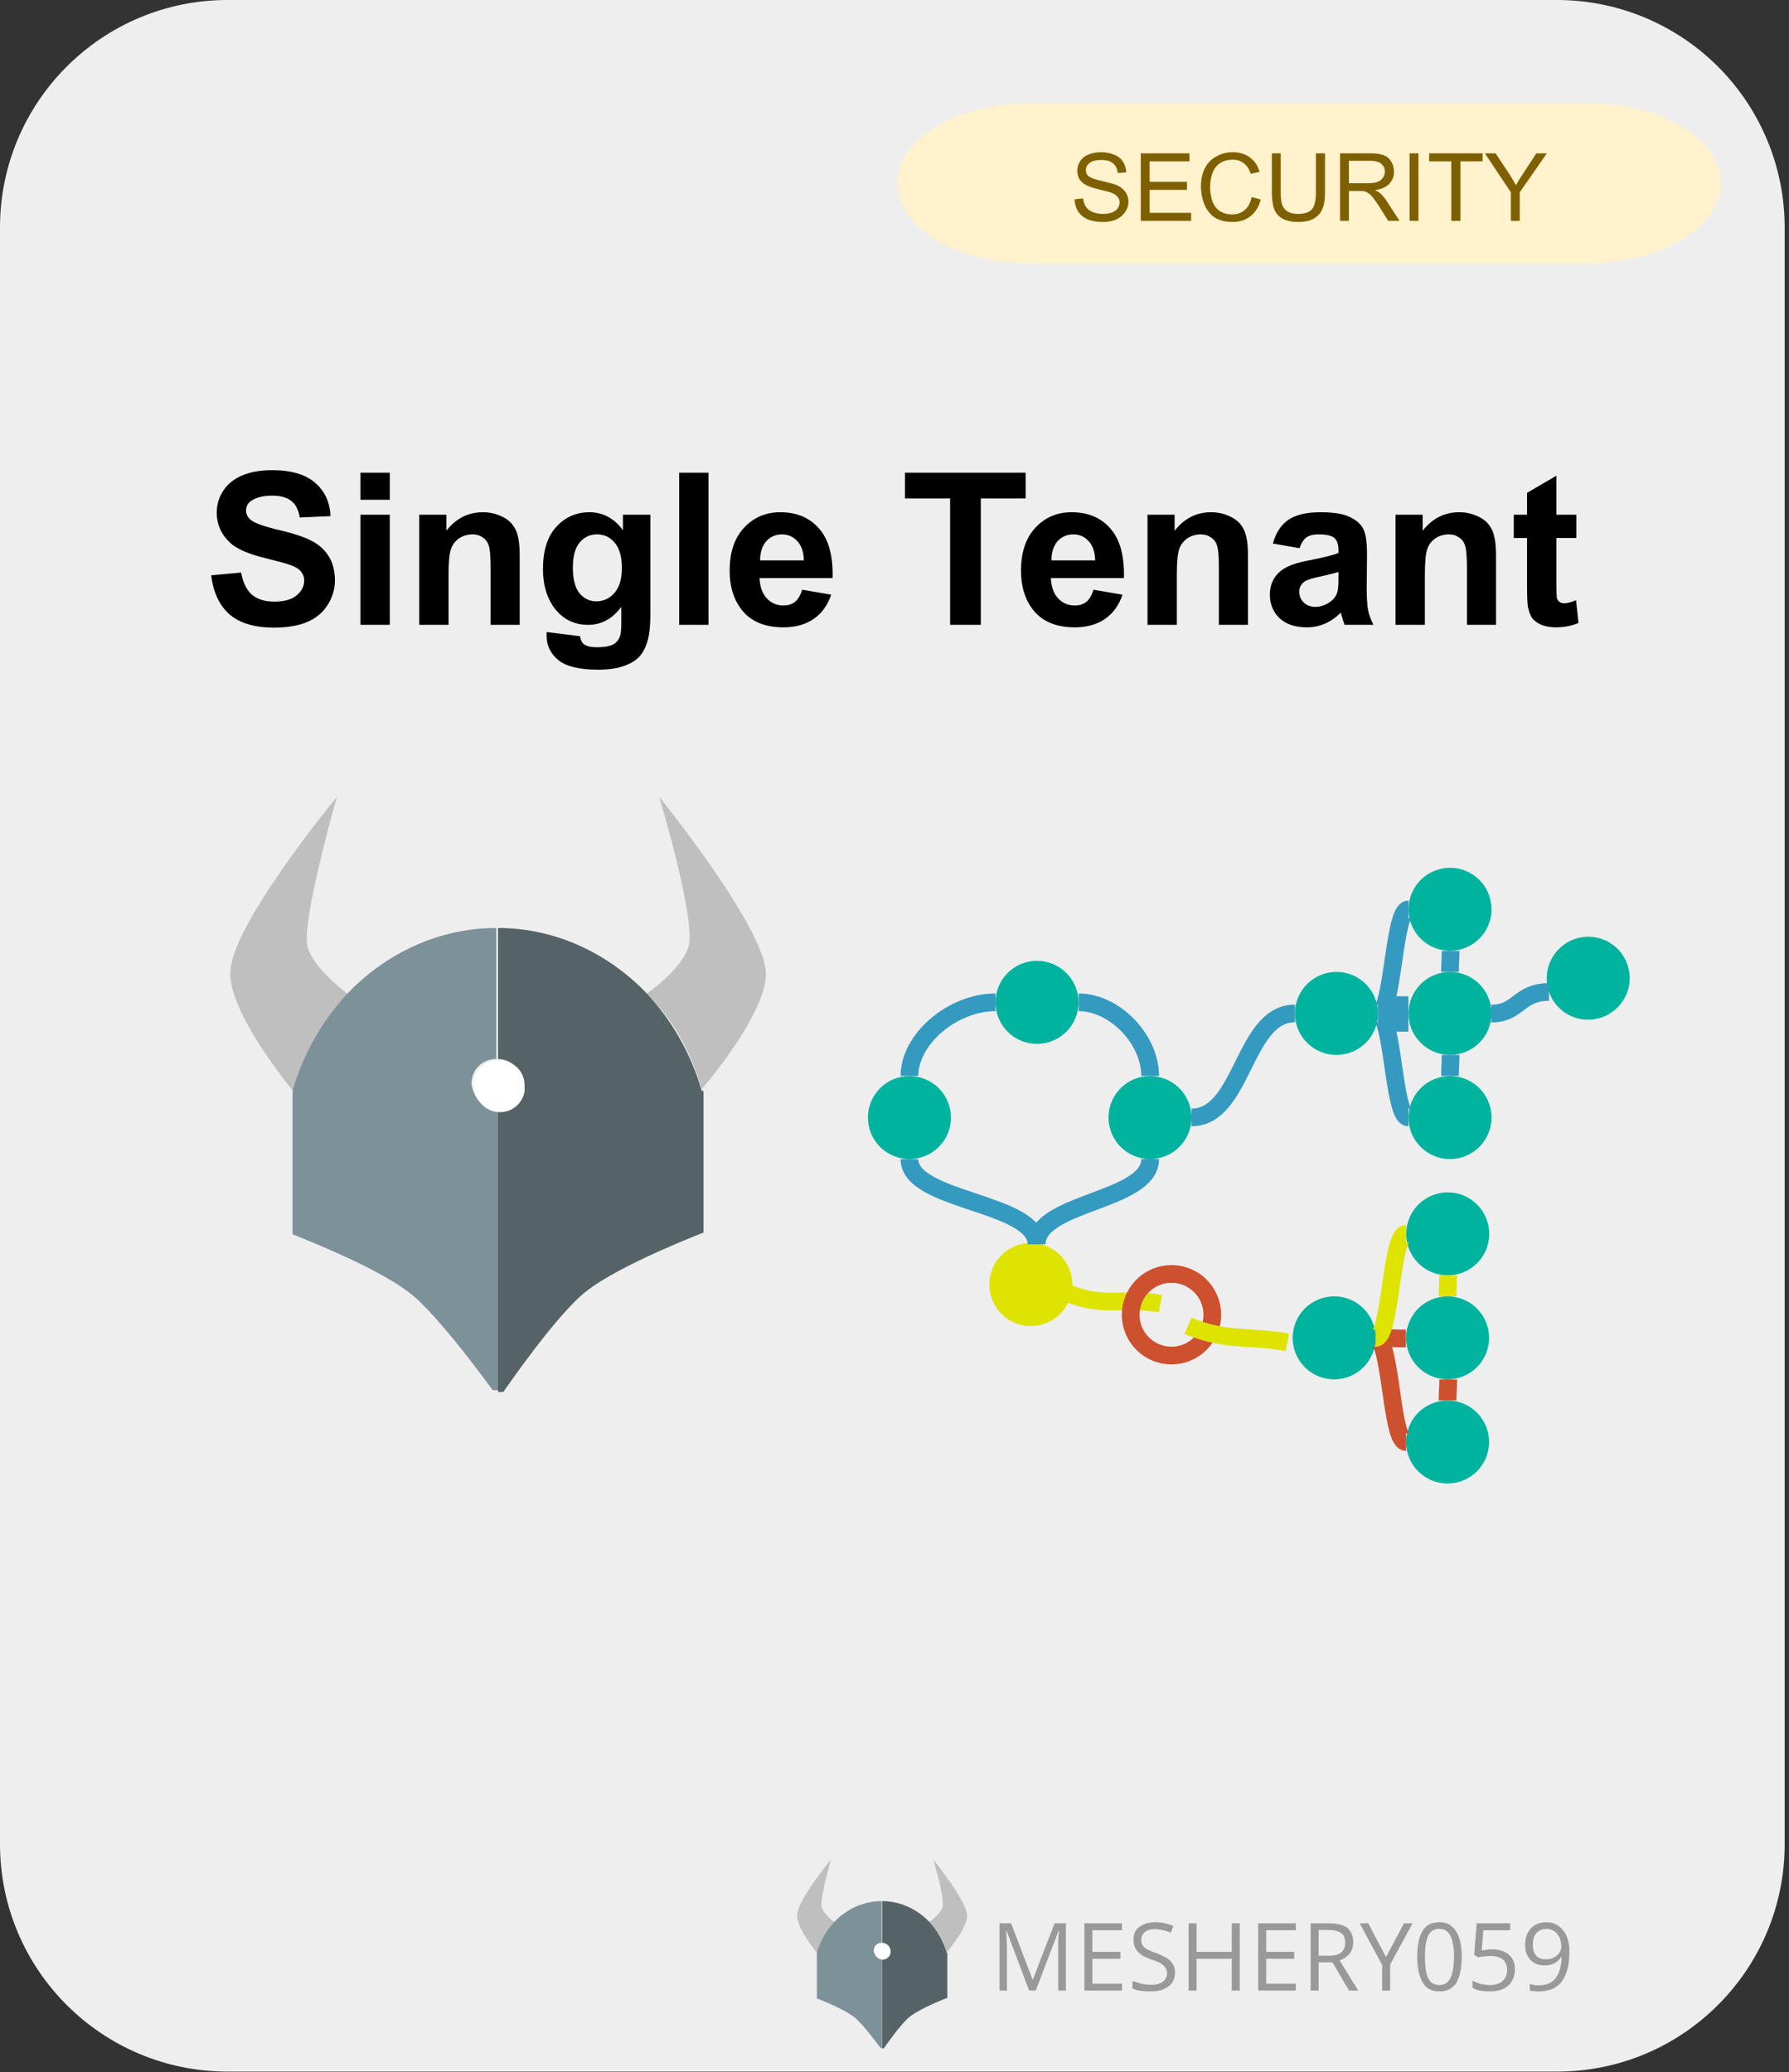 <svg width="101" height="117" viewBox="0 0 101 117" fill="none" xmlns="http://www.w3.org/2000/svg">
<rect x="0" y="0" width="101" height="117" fill="#333333" stroke="none"/>
<path fill-rule="evenodd" clip-rule="evenodd" d="M6.10352e-05 12.849C6.10352e-05 5.753 5.753 0 12.85 0H87.907C91.314 0 94.583 1.354 96.992 3.764C99.402 6.173 100.756 9.442 100.756 12.849V104.127C100.756 111.224 95.003 116.976 87.907 116.976H12.85C5.753 116.976 6.10352e-05 111.224 6.10352e-05 104.127V12.849Z" fill="#EEEEEE"/>
<path d="M11.924 32.487L13.611 32.33C13.716 32.893 13.919 33.309 14.221 33.58C14.533 33.841 14.955 33.971 15.486 33.971C16.038 33.971 16.455 33.856 16.736 33.627C17.028 33.388 17.174 33.106 17.174 32.783C17.174 32.586 17.111 32.414 16.986 32.268C16.872 32.122 16.663 31.997 16.361 31.893C16.163 31.82 15.705 31.695 14.986 31.518C14.049 31.289 13.393 31.007 13.018 30.674C12.497 30.195 12.236 29.617 12.236 28.94C12.236 28.502 12.356 28.096 12.596 27.721C12.846 27.336 13.205 27.044 13.674 26.846C14.143 26.648 14.705 26.549 15.361 26.549C16.445 26.549 17.257 26.789 17.799 27.268C18.341 27.737 18.627 28.362 18.658 29.143L16.924 29.221C16.851 28.784 16.689 28.471 16.439 28.284C16.2 28.086 15.835 27.987 15.346 27.987C14.846 27.987 14.45 28.091 14.158 28.299C13.981 28.424 13.893 28.601 13.893 28.83C13.893 29.028 13.976 29.2 14.143 29.346C14.361 29.534 14.893 29.726 15.736 29.924C16.58 30.122 17.205 30.33 17.611 30.549C18.018 30.757 18.335 31.049 18.564 31.424C18.794 31.789 18.908 32.242 18.908 32.783C18.908 33.273 18.768 33.737 18.486 34.174C18.216 34.601 17.83 34.919 17.33 35.127C16.83 35.336 16.21 35.44 15.471 35.44C14.377 35.44 13.539 35.19 12.955 34.69C12.382 34.179 12.039 33.445 11.924 32.487ZM20.35 28.221V26.69H22.006V28.221H20.35ZM20.35 35.283V29.065H22.006V35.283H20.35ZM29.34 35.283H27.699V32.112C27.699 31.434 27.663 30.997 27.59 30.799C27.527 30.601 27.413 30.45 27.246 30.346C27.09 30.231 26.902 30.174 26.684 30.174C26.392 30.174 26.132 30.252 25.902 30.409C25.684 30.565 25.533 30.773 25.449 31.034C25.366 31.294 25.324 31.773 25.324 32.471V35.283H23.668V29.065H25.199V29.971C25.741 29.273 26.428 28.924 27.262 28.924C27.616 28.924 27.944 28.992 28.246 29.127C28.548 29.252 28.777 29.419 28.934 29.627C29.09 29.825 29.194 30.054 29.246 30.315C29.309 30.565 29.34 30.929 29.34 31.409V35.283ZM30.858 35.69L32.748 35.924C32.779 36.143 32.852 36.294 32.967 36.377C33.123 36.492 33.368 36.549 33.701 36.549C34.128 36.549 34.451 36.487 34.67 36.362C34.816 36.268 34.925 36.127 34.998 35.94C35.05 35.804 35.076 35.554 35.076 35.19V34.268C34.576 34.945 33.951 35.283 33.201 35.283C32.368 35.283 31.706 34.929 31.217 34.221C30.842 33.658 30.654 32.966 30.654 32.143C30.654 31.091 30.904 30.294 31.404 29.752C31.904 29.2 32.529 28.924 33.279 28.924C34.04 28.924 34.67 29.263 35.17 29.94V29.065H36.717V34.643C36.717 35.382 36.654 35.929 36.529 36.283C36.415 36.648 36.248 36.934 36.029 37.143C35.811 37.351 35.519 37.513 35.154 37.627C34.79 37.752 34.326 37.815 33.764 37.815C32.712 37.815 31.962 37.632 31.514 37.268C31.076 36.903 30.858 36.445 30.858 35.893C30.858 35.841 30.858 35.773 30.858 35.69ZM32.342 32.049C32.342 32.705 32.467 33.19 32.717 33.502C32.977 33.804 33.295 33.955 33.67 33.955C34.066 33.955 34.404 33.799 34.686 33.487C34.967 33.164 35.108 32.695 35.108 32.08C35.108 31.434 34.972 30.955 34.701 30.643C34.441 30.33 34.108 30.174 33.701 30.174C33.305 30.174 32.977 30.33 32.717 30.643C32.467 30.945 32.342 31.414 32.342 32.049ZM38.344 35.283V26.69H40V35.283H38.344ZM45.287 33.299L46.928 33.58C46.719 34.184 46.386 34.643 45.928 34.955C45.469 35.268 44.902 35.424 44.225 35.424C43.141 35.424 42.339 35.07 41.818 34.362C41.402 33.799 41.193 33.086 41.193 32.221C41.193 31.19 41.464 30.382 42.006 29.799C42.548 29.216 43.23 28.924 44.053 28.924C44.98 28.924 45.709 29.231 46.24 29.846C46.782 30.45 47.037 31.382 47.006 32.643H42.881C42.902 33.132 43.037 33.513 43.287 33.783C43.537 34.054 43.855 34.19 44.24 34.19C44.49 34.19 44.704 34.122 44.881 33.987C45.058 33.841 45.193 33.612 45.287 33.299ZM45.381 31.643C45.37 31.164 45.245 30.799 45.006 30.549C44.777 30.299 44.49 30.174 44.147 30.174C43.792 30.174 43.495 30.304 43.256 30.565C43.027 30.836 42.912 31.195 42.912 31.643H45.381ZM53.639 35.283V28.143H51.092V26.69H57.904V28.143H55.373V35.283H53.639ZM61.734 33.299L63.375 33.58C63.167 34.184 62.833 34.643 62.375 34.955C61.917 35.268 61.349 35.424 60.672 35.424C59.589 35.424 58.786 35.07 58.266 34.362C57.849 33.799 57.641 33.086 57.641 32.221C57.641 31.19 57.911 30.382 58.453 29.799C58.995 29.216 59.677 28.924 60.5 28.924C61.427 28.924 62.156 29.231 62.688 29.846C63.229 30.45 63.484 31.382 63.453 32.643H59.328C59.349 33.132 59.484 33.513 59.734 33.783C59.984 34.054 60.302 34.19 60.688 34.19C60.938 34.19 61.151 34.122 61.328 33.987C61.505 33.841 61.641 33.612 61.734 33.299ZM61.828 31.643C61.818 31.164 61.693 30.799 61.453 30.549C61.224 30.299 60.938 30.174 60.594 30.174C60.24 30.174 59.943 30.304 59.703 30.565C59.474 30.836 59.359 31.195 59.359 31.643H61.828ZM70.455 35.283H68.814V32.112C68.814 31.434 68.778 30.997 68.705 30.799C68.643 30.601 68.528 30.45 68.361 30.346C68.205 30.231 68.018 30.174 67.799 30.174C67.507 30.174 67.247 30.252 67.018 30.409C66.799 30.565 66.648 30.773 66.564 31.034C66.481 31.294 66.439 31.773 66.439 32.471V35.283H64.783V29.065H66.314V29.971C66.856 29.273 67.544 28.924 68.377 28.924C68.731 28.924 69.059 28.992 69.361 29.127C69.663 29.252 69.893 29.419 70.049 29.627C70.205 29.825 70.309 30.054 70.361 30.315C70.424 30.565 70.455 30.929 70.455 31.409V35.283ZM73.363 30.955L71.863 30.69C72.03 30.086 72.317 29.643 72.723 29.362C73.139 29.07 73.754 28.924 74.567 28.924C75.296 28.924 75.837 29.013 76.192 29.19C76.556 29.356 76.811 29.575 76.957 29.846C77.103 30.106 77.176 30.596 77.176 31.315L77.16 33.237C77.16 33.789 77.186 34.195 77.238 34.455C77.29 34.705 77.389 34.981 77.535 35.283H75.91C75.869 35.169 75.817 35.007 75.754 34.799C75.723 34.695 75.702 34.627 75.692 34.596C75.41 34.877 75.108 35.086 74.785 35.221C74.473 35.356 74.134 35.424 73.77 35.424C73.124 35.424 72.613 35.252 72.238 34.908C71.874 34.554 71.692 34.112 71.692 33.58C71.692 33.226 71.775 32.914 71.942 32.643C72.119 32.372 72.358 32.164 72.66 32.018C72.962 31.862 73.4 31.731 73.973 31.627C74.733 31.481 75.264 31.346 75.567 31.221V31.065C75.567 30.742 75.488 30.513 75.332 30.377C75.176 30.242 74.879 30.174 74.442 30.174C74.15 30.174 73.921 30.231 73.754 30.346C73.598 30.461 73.468 30.664 73.363 30.955ZM75.567 32.299C75.358 32.362 75.025 32.445 74.567 32.549C74.108 32.643 73.806 32.737 73.66 32.83C73.452 32.987 73.348 33.179 73.348 33.408C73.348 33.638 73.431 33.841 73.598 34.018C73.775 34.184 73.994 34.268 74.254 34.268C74.556 34.268 74.843 34.169 75.113 33.971C75.311 33.825 75.442 33.643 75.504 33.424C75.546 33.289 75.567 33.023 75.567 32.627V32.299ZM84.459 35.283H82.818V32.112C82.818 31.434 82.782 30.997 82.709 30.799C82.647 30.601 82.532 30.45 82.365 30.346C82.209 30.231 82.022 30.174 81.803 30.174C81.511 30.174 81.251 30.252 81.022 30.409C80.803 30.565 80.652 30.773 80.568 31.034C80.485 31.294 80.443 31.773 80.443 32.471V35.283H78.787V29.065H80.318V29.971C80.86 29.273 81.548 28.924 82.381 28.924C82.735 28.924 83.063 28.992 83.365 29.127C83.667 29.252 83.897 29.419 84.053 29.627C84.209 29.825 84.313 30.054 84.365 30.315C84.428 30.565 84.459 30.929 84.459 31.409V35.283ZM88.992 29.065V30.377H87.867V32.877C87.867 33.388 87.878 33.684 87.898 33.768C87.919 33.851 87.966 33.924 88.039 33.987C88.123 34.039 88.216 34.065 88.32 34.065C88.477 34.065 88.695 34.007 88.977 33.893L89.117 35.174C88.742 35.341 88.31 35.424 87.82 35.424C87.529 35.424 87.263 35.377 87.023 35.283C86.784 35.179 86.607 35.049 86.492 34.893C86.388 34.726 86.31 34.513 86.258 34.252C86.227 34.054 86.211 33.664 86.211 33.08V30.377H85.461V29.065H86.211V27.83L87.867 26.862V29.065H88.992Z" fill="black"/>
<path d="M58.1 112.401L56.834 109.041H56.803C56.813 109.104 56.819 109.187 56.819 109.291C56.829 109.395 56.834 109.51 56.834 109.635C56.845 109.75 56.85 109.869 56.85 109.994V112.401H56.428V108.604H57.084L58.287 111.76H58.319L59.537 108.604H60.178V112.401H59.74V109.963C59.74 109.849 59.74 109.739 59.74 109.635C59.751 109.52 59.756 109.411 59.756 109.307C59.767 109.203 59.777 109.114 59.787 109.041H59.756L58.475 112.401H58.1ZM63.345 112.401H61.22V108.604H63.345V108.994H61.673V110.213H63.252V110.604H61.673V112.01H63.345V112.401ZM66.337 111.385C66.337 111.614 66.28 111.807 66.165 111.963C66.051 112.119 65.894 112.239 65.697 112.323C65.499 112.406 65.259 112.448 64.978 112.448C64.842 112.448 64.707 112.442 64.572 112.432C64.447 112.421 64.327 112.406 64.212 112.385C64.108 112.354 64.014 112.317 63.931 112.276V111.854C64.066 111.906 64.228 111.958 64.415 112.01C64.603 112.052 64.801 112.073 65.009 112.073C65.197 112.073 65.353 112.046 65.478 111.994C65.613 111.942 65.712 111.869 65.775 111.776C65.847 111.682 65.884 111.567 65.884 111.432C65.884 111.296 65.853 111.187 65.79 111.104C65.738 111.01 65.644 110.927 65.509 110.854C65.384 110.781 65.207 110.708 64.978 110.635C64.811 110.573 64.665 110.51 64.54 110.448C64.426 110.375 64.327 110.296 64.243 110.213C64.16 110.119 64.097 110.015 64.056 109.901C64.014 109.786 63.993 109.656 63.993 109.51C63.993 109.312 64.04 109.14 64.134 108.994C64.238 108.849 64.384 108.739 64.572 108.666C64.759 108.583 64.967 108.541 65.197 108.541C65.405 108.541 65.592 108.562 65.759 108.604C65.936 108.635 66.097 108.687 66.243 108.76L66.103 109.135C65.967 109.073 65.822 109.026 65.665 108.994C65.509 108.953 65.353 108.932 65.197 108.932C65.03 108.932 64.889 108.958 64.775 109.01C64.67 109.052 64.587 109.119 64.525 109.213C64.462 109.296 64.431 109.395 64.431 109.51C64.431 109.645 64.457 109.76 64.509 109.854C64.572 109.937 64.665 110.015 64.79 110.088C64.915 110.151 65.082 110.218 65.29 110.291C65.509 110.375 65.697 110.463 65.853 110.557C66.009 110.651 66.129 110.765 66.212 110.901C66.295 111.026 66.337 111.187 66.337 111.385ZM69.993 112.401H69.54V110.604H67.556V112.401H67.103V108.604H67.556V110.213H69.54V108.604H69.993V112.401ZM73.156 112.401H71.031V108.604H73.156V108.994H71.484V110.213H73.062V110.604H71.484V112.01H73.156V112.401ZM75.023 108.604C75.335 108.604 75.591 108.64 75.788 108.713C75.997 108.786 76.148 108.906 76.242 109.073C76.346 109.229 76.398 109.427 76.398 109.666C76.398 109.864 76.361 110.031 76.288 110.166C76.216 110.302 76.122 110.411 76.007 110.494C75.893 110.578 75.768 110.645 75.632 110.698L76.679 112.401H76.163L75.226 110.807H74.445V112.401H73.992V108.604H75.023ZM74.992 108.979H74.445V110.432H75.038C75.351 110.432 75.58 110.369 75.726 110.244C75.872 110.119 75.945 109.937 75.945 109.698C75.945 109.437 75.867 109.255 75.71 109.151C75.554 109.036 75.314 108.979 74.992 108.979ZM78.249 110.51L79.264 108.604H79.749L78.483 110.932V112.401H78.03V110.948L76.764 108.604H77.249L78.249 110.51ZM82.525 110.494C82.525 110.807 82.499 111.083 82.446 111.323C82.405 111.562 82.332 111.77 82.228 111.948C82.124 112.114 81.993 112.239 81.837 112.323C81.681 112.406 81.488 112.448 81.259 112.448C80.978 112.448 80.743 112.375 80.556 112.229C80.379 112.073 80.243 111.849 80.15 111.557C80.056 111.265 80.009 110.911 80.009 110.494C80.009 110.088 80.051 109.739 80.134 109.448C80.217 109.156 80.347 108.932 80.525 108.776C80.712 108.619 80.957 108.541 81.259 108.541C81.551 108.541 81.785 108.619 81.962 108.776C82.15 108.932 82.29 109.156 82.384 109.448C82.478 109.739 82.525 110.088 82.525 110.494ZM80.446 110.494C80.446 110.849 80.472 111.145 80.525 111.385C80.577 111.614 80.66 111.791 80.775 111.916C80.9 112.031 81.061 112.088 81.259 112.088C81.457 112.088 81.613 112.031 81.728 111.916C81.853 111.791 81.941 111.614 81.993 111.385C82.056 111.145 82.087 110.849 82.087 110.494C82.087 110.14 82.056 109.849 81.993 109.619C81.941 109.38 81.853 109.203 81.728 109.088C81.613 108.974 81.457 108.916 81.259 108.916C81.061 108.916 80.9 108.974 80.775 109.088C80.66 109.203 80.577 109.38 80.525 109.619C80.472 109.849 80.446 110.14 80.446 110.494ZM84.258 110.073C84.519 110.073 84.743 110.119 84.93 110.213C85.118 110.296 85.264 110.421 85.368 110.588C85.472 110.755 85.524 110.958 85.524 111.198C85.524 111.458 85.467 111.682 85.352 111.869C85.248 112.057 85.087 112.203 84.868 112.307C84.66 112.401 84.41 112.448 84.118 112.448C83.92 112.448 83.733 112.432 83.555 112.401C83.389 112.369 83.248 112.317 83.133 112.244V111.838C83.258 111.911 83.41 111.974 83.587 112.026C83.774 112.067 83.951 112.088 84.118 112.088C84.316 112.088 84.483 112.057 84.618 111.994C84.764 111.932 84.878 111.838 84.962 111.713C85.045 111.588 85.087 111.427 85.087 111.229C85.087 110.979 85.008 110.786 84.852 110.651C84.696 110.515 84.451 110.448 84.118 110.448C84.014 110.448 83.894 110.458 83.758 110.479C83.633 110.489 83.529 110.505 83.446 110.526L83.227 110.385L83.368 108.604H85.258V108.994H83.743L83.649 110.135C83.712 110.125 83.795 110.114 83.899 110.104C84.003 110.083 84.123 110.073 84.258 110.073ZM88.602 110.213C88.602 110.442 88.586 110.666 88.555 110.885C88.524 111.104 88.466 111.312 88.383 111.51C88.31 111.698 88.206 111.864 88.071 112.01C87.935 112.145 87.769 112.255 87.571 112.338C87.373 112.411 87.138 112.448 86.868 112.448C86.795 112.448 86.706 112.442 86.602 112.432C86.508 112.432 86.43 112.421 86.368 112.401V112.026C86.441 112.046 86.519 112.067 86.602 112.088C86.685 112.099 86.769 112.104 86.852 112.104C87.175 112.104 87.43 112.036 87.618 111.901C87.805 111.755 87.941 111.562 88.024 111.323C88.107 111.083 88.154 110.812 88.164 110.51H88.133C88.081 110.593 88.013 110.671 87.93 110.744C87.847 110.807 87.743 110.864 87.618 110.916C87.503 110.958 87.362 110.979 87.196 110.979C86.977 110.979 86.784 110.932 86.618 110.838C86.461 110.744 86.336 110.614 86.243 110.448C86.149 110.27 86.102 110.062 86.102 109.823C86.102 109.562 86.149 109.338 86.243 109.151C86.347 108.953 86.487 108.802 86.664 108.698C86.852 108.593 87.066 108.541 87.305 108.541C87.493 108.541 87.664 108.578 87.821 108.651C87.977 108.724 88.112 108.833 88.227 108.979C88.352 109.114 88.446 109.286 88.508 109.494C88.571 109.703 88.602 109.942 88.602 110.213ZM87.305 108.916C87.076 108.916 86.888 108.994 86.743 109.151C86.607 109.296 86.539 109.52 86.539 109.823C86.539 110.073 86.597 110.27 86.711 110.416C86.836 110.562 87.029 110.635 87.289 110.635C87.466 110.635 87.618 110.599 87.743 110.526C87.878 110.453 87.977 110.364 88.039 110.26C88.112 110.145 88.149 110.031 88.149 109.916C88.149 109.802 88.133 109.687 88.102 109.573C88.071 109.458 88.019 109.349 87.946 109.244C87.883 109.14 87.795 109.062 87.68 109.01C87.576 108.948 87.451 108.916 87.305 108.916Z" fill="#999999"/>
<path fill-rule="evenodd" clip-rule="evenodd" d="M58.139 5.832H89.657C93.786 5.832 97.134 7.855 97.134 10.35C97.134 12.846 93.786 14.869 89.657 14.869H58.139C54.01 14.869 50.663 12.846 50.663 10.35C50.663 7.855 54.01 5.832 58.139 5.832Z" fill="#FFF2CC"/>
<path d="M60.663 11.252L61.147 11.205C61.168 11.392 61.22 11.548 61.303 11.673C61.386 11.798 61.511 11.897 61.678 11.97C61.855 12.043 62.053 12.08 62.272 12.08C62.459 12.08 62.626 12.054 62.772 12.002C62.928 11.939 63.038 11.861 63.1 11.767C63.173 11.663 63.209 11.554 63.209 11.439C63.209 11.314 63.173 11.21 63.1 11.127C63.038 11.033 62.928 10.955 62.772 10.892C62.668 10.851 62.439 10.788 62.084 10.705C61.741 10.621 61.496 10.543 61.35 10.47C61.173 10.377 61.038 10.262 60.944 10.127C60.861 9.981 60.819 9.819 60.819 9.642C60.819 9.455 60.871 9.278 60.975 9.111C61.09 8.934 61.251 8.804 61.459 8.72C61.668 8.637 61.902 8.595 62.163 8.595C62.444 8.595 62.689 8.642 62.897 8.736C63.116 8.819 63.282 8.949 63.397 9.127C63.511 9.304 63.574 9.507 63.584 9.736L63.1 9.767C63.079 9.528 62.991 9.345 62.834 9.22C62.689 9.095 62.47 9.033 62.178 9.033C61.876 9.033 61.652 9.09 61.506 9.205C61.371 9.319 61.303 9.455 61.303 9.611C61.303 9.746 61.35 9.856 61.444 9.939C61.548 10.033 61.803 10.127 62.209 10.22C62.616 10.314 62.897 10.392 63.053 10.455C63.272 10.559 63.433 10.689 63.538 10.845C63.652 11.002 63.709 11.184 63.709 11.392C63.709 11.601 63.647 11.793 63.522 11.97C63.407 12.147 63.241 12.288 63.022 12.392C62.814 12.486 62.569 12.533 62.288 12.533C61.944 12.533 61.652 12.486 61.413 12.392C61.183 12.288 61.001 12.137 60.866 11.939C60.741 11.731 60.673 11.502 60.663 11.252ZM64.404 12.47V8.658H67.154V9.111H64.904V10.267H67.013V10.72H64.904V12.017H67.248V12.47H64.404ZM70.661 11.127L71.177 11.267C71.072 11.673 70.88 11.986 70.598 12.205C70.328 12.423 69.994 12.533 69.598 12.533C69.182 12.533 68.843 12.449 68.583 12.283C68.333 12.116 68.14 11.877 68.005 11.564C67.869 11.241 67.802 10.897 67.802 10.533C67.802 10.137 67.874 9.793 68.02 9.502C68.177 9.199 68.395 8.975 68.677 8.83C68.958 8.673 69.265 8.595 69.598 8.595C69.984 8.595 70.307 8.694 70.567 8.892C70.828 9.08 71.01 9.35 71.114 9.705L70.614 9.814C70.52 9.543 70.39 9.345 70.223 9.22C70.057 9.085 69.848 9.017 69.598 9.017C69.296 9.017 69.046 9.09 68.848 9.236C68.661 9.371 68.525 9.559 68.442 9.798C68.359 10.038 68.317 10.283 68.317 10.533C68.317 10.856 68.364 11.142 68.458 11.392C68.552 11.632 68.697 11.814 68.895 11.939C69.103 12.054 69.322 12.111 69.552 12.111C69.833 12.111 70.072 12.028 70.27 11.861C70.468 11.694 70.598 11.449 70.661 11.127ZM74.29 8.658H74.805V10.861C74.805 11.246 74.759 11.554 74.665 11.783C74.582 12.002 74.425 12.184 74.196 12.33C73.977 12.465 73.68 12.533 73.305 12.533C72.951 12.533 72.66 12.476 72.43 12.361C72.201 12.236 72.04 12.059 71.946 11.83C71.852 11.59 71.805 11.267 71.805 10.861V8.658H72.305V10.861C72.305 11.194 72.337 11.439 72.399 11.595C72.462 11.752 72.566 11.871 72.712 11.955C72.868 12.038 73.055 12.08 73.274 12.08C73.639 12.08 73.899 11.996 74.055 11.83C74.212 11.663 74.29 11.34 74.29 10.861V8.658ZM75.653 12.47V8.658H77.341C77.685 8.658 77.945 8.694 78.122 8.767C78.299 8.83 78.44 8.949 78.544 9.127C78.648 9.293 78.7 9.486 78.7 9.705C78.7 9.965 78.612 10.189 78.435 10.377C78.257 10.564 77.987 10.684 77.622 10.736C77.757 10.798 77.862 10.861 77.935 10.923C78.08 11.059 78.216 11.231 78.341 11.439L79.013 12.47H78.372L77.872 11.673C77.726 11.444 77.606 11.272 77.513 11.158C77.419 11.033 77.33 10.949 77.247 10.908C77.174 10.856 77.101 10.819 77.028 10.798C76.966 10.788 76.872 10.783 76.747 10.783H76.153V12.47H75.653ZM76.153 10.345H77.247C77.476 10.345 77.653 10.319 77.778 10.267C77.914 10.215 78.013 10.137 78.075 10.033C78.148 9.929 78.185 9.819 78.185 9.705C78.185 9.517 78.117 9.366 77.981 9.252C77.856 9.137 77.648 9.08 77.356 9.08H76.153V10.345ZM79.579 12.47V8.658H80.079V12.47H79.579ZM81.935 12.47V9.111H80.685V8.658H83.7V9.111H82.45V12.47H81.935ZM85.299 12.47V10.861L83.83 8.658H84.439L85.189 9.798C85.335 10.017 85.465 10.236 85.58 10.455C85.694 10.257 85.835 10.033 86.002 9.783L86.736 8.658H87.33L85.799 10.861V12.47H85.299Z" fill="#7F6000"/>
<path d="M16.618 61.7C17.218 59.6 18.318 57.7 19.718 56.2C19.218 55.8 17.418 54.4 17.318 53.2C17.218 51.3 19.018 45 19.018 45C19.018 45 13.318 51.9 13.018 54.7C12.718 56.9 16.218 61.2 16.618 61.7ZM39.618 61.5C39.618 61.6 39.718 61.6 39.618 61.5C40.218 60.8 43.518 56.8 43.218 54.7C42.818 51.9 37.218 45 37.218 45C37.218 45 39.118 51.3 38.918 53.2C38.818 54.3 37.118 55.7 36.518 56.1C38.018 57.6 39.018 59.4 39.618 61.5Z" fill="#BFBFBF"/>
<path d="M39.618 61.6C39.018 59.5 37.918 57.6 36.518 56.1C34.318 53.8 31.318 52.4 28.118 52.4V59.8C28.918 59.8 29.518 60.5 29.518 61.2C29.518 61.3 29.518 61.4 29.518 61.5C29.418 62.2 28.818 62.7 28.118 62.7V65.5V78.6H28.418C28.418 78.6 31.418 74.2 33.118 72.9C35.018 71.4 39.718 69.6 39.718 69.6V61.6H39.618Z" fill="#566366"/>
<path d="M28.118 65.5V62.7C27.418 62.7 26.918 62.2 26.718 61.6C26.718 61.5 26.618 61.4 26.618 61.2C26.618 60.4 27.218 59.8 28.018 59.8V52.4C24.818 52.4 21.818 53.8 19.618 56.1C18.218 57.6 17.118 59.5 16.518 61.6V69.7C16.518 69.7 21.218 71.5 23.118 73C24.718 74.2 27.818 78.5 27.818 78.5H28.118V65.5Z" fill="#7D9199"/>
<path d="M26.718 61.3C26.718 61.4 26.718 61.6 26.818 61.7C27.018 62.3 27.518 62.8 28.218 62.8C28.918 62.8 29.518 62.3 29.618 61.6C29.618 61.5 29.618 61.4 29.618 61.3C29.618 60.5 29.018 59.9 28.218 59.9C27.318 59.8 26.718 60.5 26.718 61.3Z" fill="white"/>
<g clip-path="url(#clip0_5562_24516)">
<path d="M56.202 56.597C56.202 55.301 57.25 54.254 58.546 54.254C59.164 54.254 59.765 54.503 60.203 54.941C60.641 55.378 60.89 55.979 60.89 56.597C60.89 57.894 59.842 58.941 58.546 58.941C57.25 58.95 56.202 57.894 56.202 56.597Z" fill="#00B39F"/>
<path d="M49 63.104C49 61.808 50.047 60.761 51.344 60.761C51.962 60.761 52.563 61.01 53 61.448C53.438 61.885 53.687 62.486 53.687 63.104C53.687 64.401 52.64 65.448 51.344 65.448C50.047 65.448 49 64.401 49 63.104Z" fill="#00B39F"/>
<path d="M56.202 56.597C53.773 56.597 51.344 58.675 51.344 60.752" stroke="#359AC0" stroke-miterlimit="10" stroke-linejoin="round"/>
<path d="M88.652 57.353C87.484 56.795 86.995 55.395 87.553 54.228C87.819 53.67 88.3 53.241 88.884 53.026C89.468 52.82 90.111 52.855 90.678 53.121C91.846 53.679 92.335 55.078 91.777 56.245C91.21 57.413 89.811 57.911 88.652 57.353Z" fill="#00B39F"/>
<path d="M62.581 63.104C62.581 61.808 63.628 60.761 64.924 60.761C65.542 60.761 66.143 61.01 66.581 61.448C67.019 61.885 67.268 62.486 67.268 63.104C67.268 64.401 66.221 65.448 64.924 65.448C63.637 65.448 62.581 64.401 62.581 63.104Z" fill="#00B39F"/>
<path d="M55.855 72.532C55.855 71.236 56.902 70.188 58.199 70.188C58.817 70.188 59.418 70.437 59.855 70.875C60.293 71.313 60.542 71.914 60.542 72.532C60.542 73.828 59.495 74.876 58.199 74.876C56.902 74.884 55.855 73.828 55.855 72.532Z" fill="#DFE300"/>
<path d="M60.217 72.993C62.279 73.882 63.444 73.228 65.514 73.616" stroke="#DFE300"/>
<path d="M64.933 65.448C64.933 66.65 63.336 67.251 61.731 67.852C60.134 68.453 58.529 69.053 58.529 70.255" stroke="#359AC0" stroke-miterlimit="10" stroke-linejoin="round"/>
<path d="M87.45 56.014C86.6 56.014 86.162 56.314 85.759 56.623C85.356 56.923 84.978 57.233 84.197 57.233" stroke="#359AC0" stroke-miterlimit="10" stroke-linejoin="round"/>
<path d="M58.52 70.264C58.52 69.062 56.726 68.461 54.932 67.86C53.138 67.259 51.344 66.658 51.344 65.457" stroke="#359AC0" stroke-miterlimit="10" stroke-linejoin="round"/>
<path d="M64.933 60.752C64.933 58.675 62.916 56.597 60.898 56.597" stroke="#359AC0" stroke-miterlimit="10" stroke-linejoin="round"/>
<path d="M81.862 65.448C80.565 65.448 79.518 64.401 79.518 63.104C79.518 62.486 79.767 61.885 80.205 61.448C80.643 61.01 81.244 60.761 81.862 60.761C83.158 60.761 84.205 61.808 84.205 63.104C84.205 64.392 83.158 65.448 81.862 65.448Z" fill="#00B39F"/>
<path d="M75.449 59.568C74.153 59.568 73.105 58.52 73.105 57.224C73.105 56.606 73.354 56.005 73.792 55.567C74.23 55.129 74.831 54.88 75.449 54.88C76.745 54.88 77.793 55.928 77.793 57.224C77.801 58.52 76.745 59.568 75.449 59.568Z" fill="#00B39F"/>
<path d="M81.862 59.568C80.565 59.568 79.518 58.52 79.518 57.224C79.518 56.606 79.767 56.005 80.205 55.567C80.643 55.129 81.244 54.88 81.862 54.88C83.158 54.88 84.205 55.928 84.205 57.224C84.205 58.52 83.158 59.568 81.862 59.568Z" fill="#00B39F"/>
<path d="M79.51 63.096C79.08 63.096 78.866 61.628 78.651 60.16C78.436 58.692 78.222 57.224 77.793 57.224" stroke="#359AC0" stroke-miterlimit="10" stroke-linejoin="round"/>
<path d="M77.801 57.224C78.23 57.224 78.445 57.233 78.651 57.241C78.866 57.25 79.08 57.258 79.51 57.258" stroke="#359AC0" stroke-width="2" stroke-miterlimit="10" stroke-linejoin="round"/>
<path d="M81.862 60.752C81.862 60.46 81.87 60.306 81.879 60.16C81.887 60.014 81.896 59.859 81.896 59.568" stroke="#359AC0" stroke-miterlimit="10" stroke-linejoin="round"/>
<path d="M73.105 57.224C71.646 57.224 70.916 58.692 70.187 60.16C69.457 61.628 68.727 63.096 67.268 63.096" stroke="#359AC0" stroke-miterlimit="10" stroke-linejoin="round"/>
<path d="M81.862 53.687C80.565 53.687 79.518 52.64 79.518 51.344C79.518 50.725 79.767 50.125 80.205 49.687C80.643 49.249 81.244 49 81.862 49C83.158 49 84.205 50.047 84.205 51.344C84.205 52.64 83.158 53.687 81.862 53.687Z" fill="#00B39F"/>
<path d="M81.862 54.88C81.862 54.589 81.87 54.434 81.879 54.288C81.887 54.142 81.896 53.988 81.896 53.696" stroke="#359AC0" stroke-miterlimit="10" stroke-linejoin="round"/>
<path d="M77.801 57.224C78.23 57.224 78.445 55.756 78.66 54.288C78.874 52.82 79.089 51.352 79.518 51.352" stroke="#359AC0" stroke-miterlimit="10" stroke-linejoin="round"/>
<path d="M81.724 83.767C80.428 83.767 79.381 82.72 79.381 81.424C79.381 80.806 79.63 80.205 80.067 79.767C80.505 79.329 81.106 79.08 81.724 79.08C83.021 79.08 84.068 80.128 84.068 81.424C84.068 82.72 83.021 83.767 81.724 83.767Z" fill="#00B39F"/>
<path d="M75.32 77.887C74.024 77.887 72.977 76.84 72.977 75.543C72.977 74.925 73.226 74.324 73.663 73.887C74.101 73.449 74.702 73.2 75.32 73.2C76.617 73.2 77.664 74.247 77.664 75.543C77.664 76.84 76.617 77.887 75.32 77.887Z" fill="#00B39F"/>
<path d="M81.724 77.887C80.428 77.887 79.381 76.84 79.381 75.543C79.381 74.925 79.63 74.324 80.067 73.887C80.505 73.449 81.106 73.2 81.724 73.2C83.021 73.2 84.068 74.247 84.068 75.543C84.068 76.84 83.021 77.887 81.724 77.887Z" fill="#00B39F"/>
<path d="M79.381 81.424C78.951 81.424 78.737 79.956 78.531 78.488C78.316 77.02 78.102 75.552 77.672 75.552" stroke="#CD502F" stroke-miterlimit="10" stroke-linejoin="round"/>
<path d="M77.664 75.543C78.093 75.543 78.308 75.552 78.514 75.561C78.728 75.569 78.943 75.578 79.372 75.578" stroke="#CD502F" stroke-miterlimit="10" stroke-linejoin="round"/>
<path d="M81.724 79.08C81.724 78.788 81.733 78.634 81.742 78.488C81.75 78.342 81.759 78.188 81.759 77.896" stroke="#CD502F" stroke-miterlimit="10" stroke-linejoin="round"/>
<path d="M81.733 72.015C80.437 72.015 79.389 70.968 79.389 69.672C79.389 69.053 79.638 68.453 80.076 68.015C80.514 67.577 81.115 67.328 81.733 67.328C83.029 67.328 84.076 68.375 84.076 69.672C84.076 70.968 83.029 72.015 81.733 72.015Z" fill="#00B39F"/>
<path d="M81.724 73.2C81.724 72.908 81.733 72.753 81.742 72.608C81.75 72.462 81.759 72.307 81.759 72.015" stroke="#DFE300" stroke-miterlimit="10" stroke-linejoin="round"/>
<path d="M77.664 75.543C78.093 75.543 78.308 74.076 78.522 72.608C78.737 71.14 78.951 69.672 79.381 69.672" stroke="#DFE300" stroke-miterlimit="10" stroke-linejoin="round"/>
<circle cx="66.138" cy="74.239" r="2.304" stroke="#CD502F"/>
<path d="M67.073 74.862C69.134 75.752 70.611 75.409 72.681 75.797" stroke="#DFE300"/>
</g>
<path d="M46.149 110.302C46.339 109.635 46.688 109.032 47.133 108.556C46.974 108.429 46.403 107.984 46.371 107.603C46.339 107 46.911 105 46.911 105C46.911 105 45.101 107.191 45.006 108.08C44.91 108.778 46.022 110.143 46.149 110.302ZM53.451 110.239C53.451 110.27 53.483 110.27 53.451 110.239C53.641 110.016 54.689 108.746 54.594 108.08C54.467 107.191 52.689 105 52.689 105C52.689 105 53.292 107 53.229 107.603C53.197 107.953 52.657 108.397 52.467 108.524C52.943 109 53.26 109.572 53.451 110.239Z" fill="#BFBFBF"/>
<path d="M53.451 110.27C53.26 109.604 52.911 109 52.467 108.524C51.768 107.794 50.816 107.349 49.8 107.349V109.699C50.054 109.699 50.244 109.921 50.244 110.143C50.244 110.175 50.244 110.207 50.244 110.239C50.213 110.461 50.022 110.62 49.8 110.62V111.508V115.668H49.895C49.895 115.668 50.847 114.271 51.387 113.858C51.99 113.382 53.483 112.81 53.483 112.81V110.27H53.451Z" fill="#566366"/>
<path d="M49.8 111.508V110.62C49.578 110.62 49.419 110.461 49.355 110.27C49.355 110.239 49.324 110.207 49.324 110.143C49.324 109.889 49.514 109.699 49.768 109.699V107.349C48.752 107.349 47.8 107.794 47.101 108.524C46.657 109 46.307 109.604 46.117 110.27V112.842C46.117 112.842 47.609 113.413 48.212 113.89C48.72 114.271 49.705 115.636 49.705 115.636H49.8V111.508Z" fill="#7D9199"/>
<path d="M49.355 110.175C49.355 110.207 49.355 110.27 49.387 110.302C49.451 110.493 49.609 110.651 49.832 110.651C50.054 110.651 50.244 110.493 50.276 110.27C50.276 110.239 50.276 110.207 50.276 110.175C50.276 109.921 50.086 109.731 49.832 109.731C49.546 109.699 49.355 109.921 49.355 110.175Z" fill="white"/>
<defs>
<clipPath id="clip0_5562_24516">
<rect width="43" height="34.767" fill="white" transform="translate(49 49)"/>
</clipPath>
</defs>
</svg>
